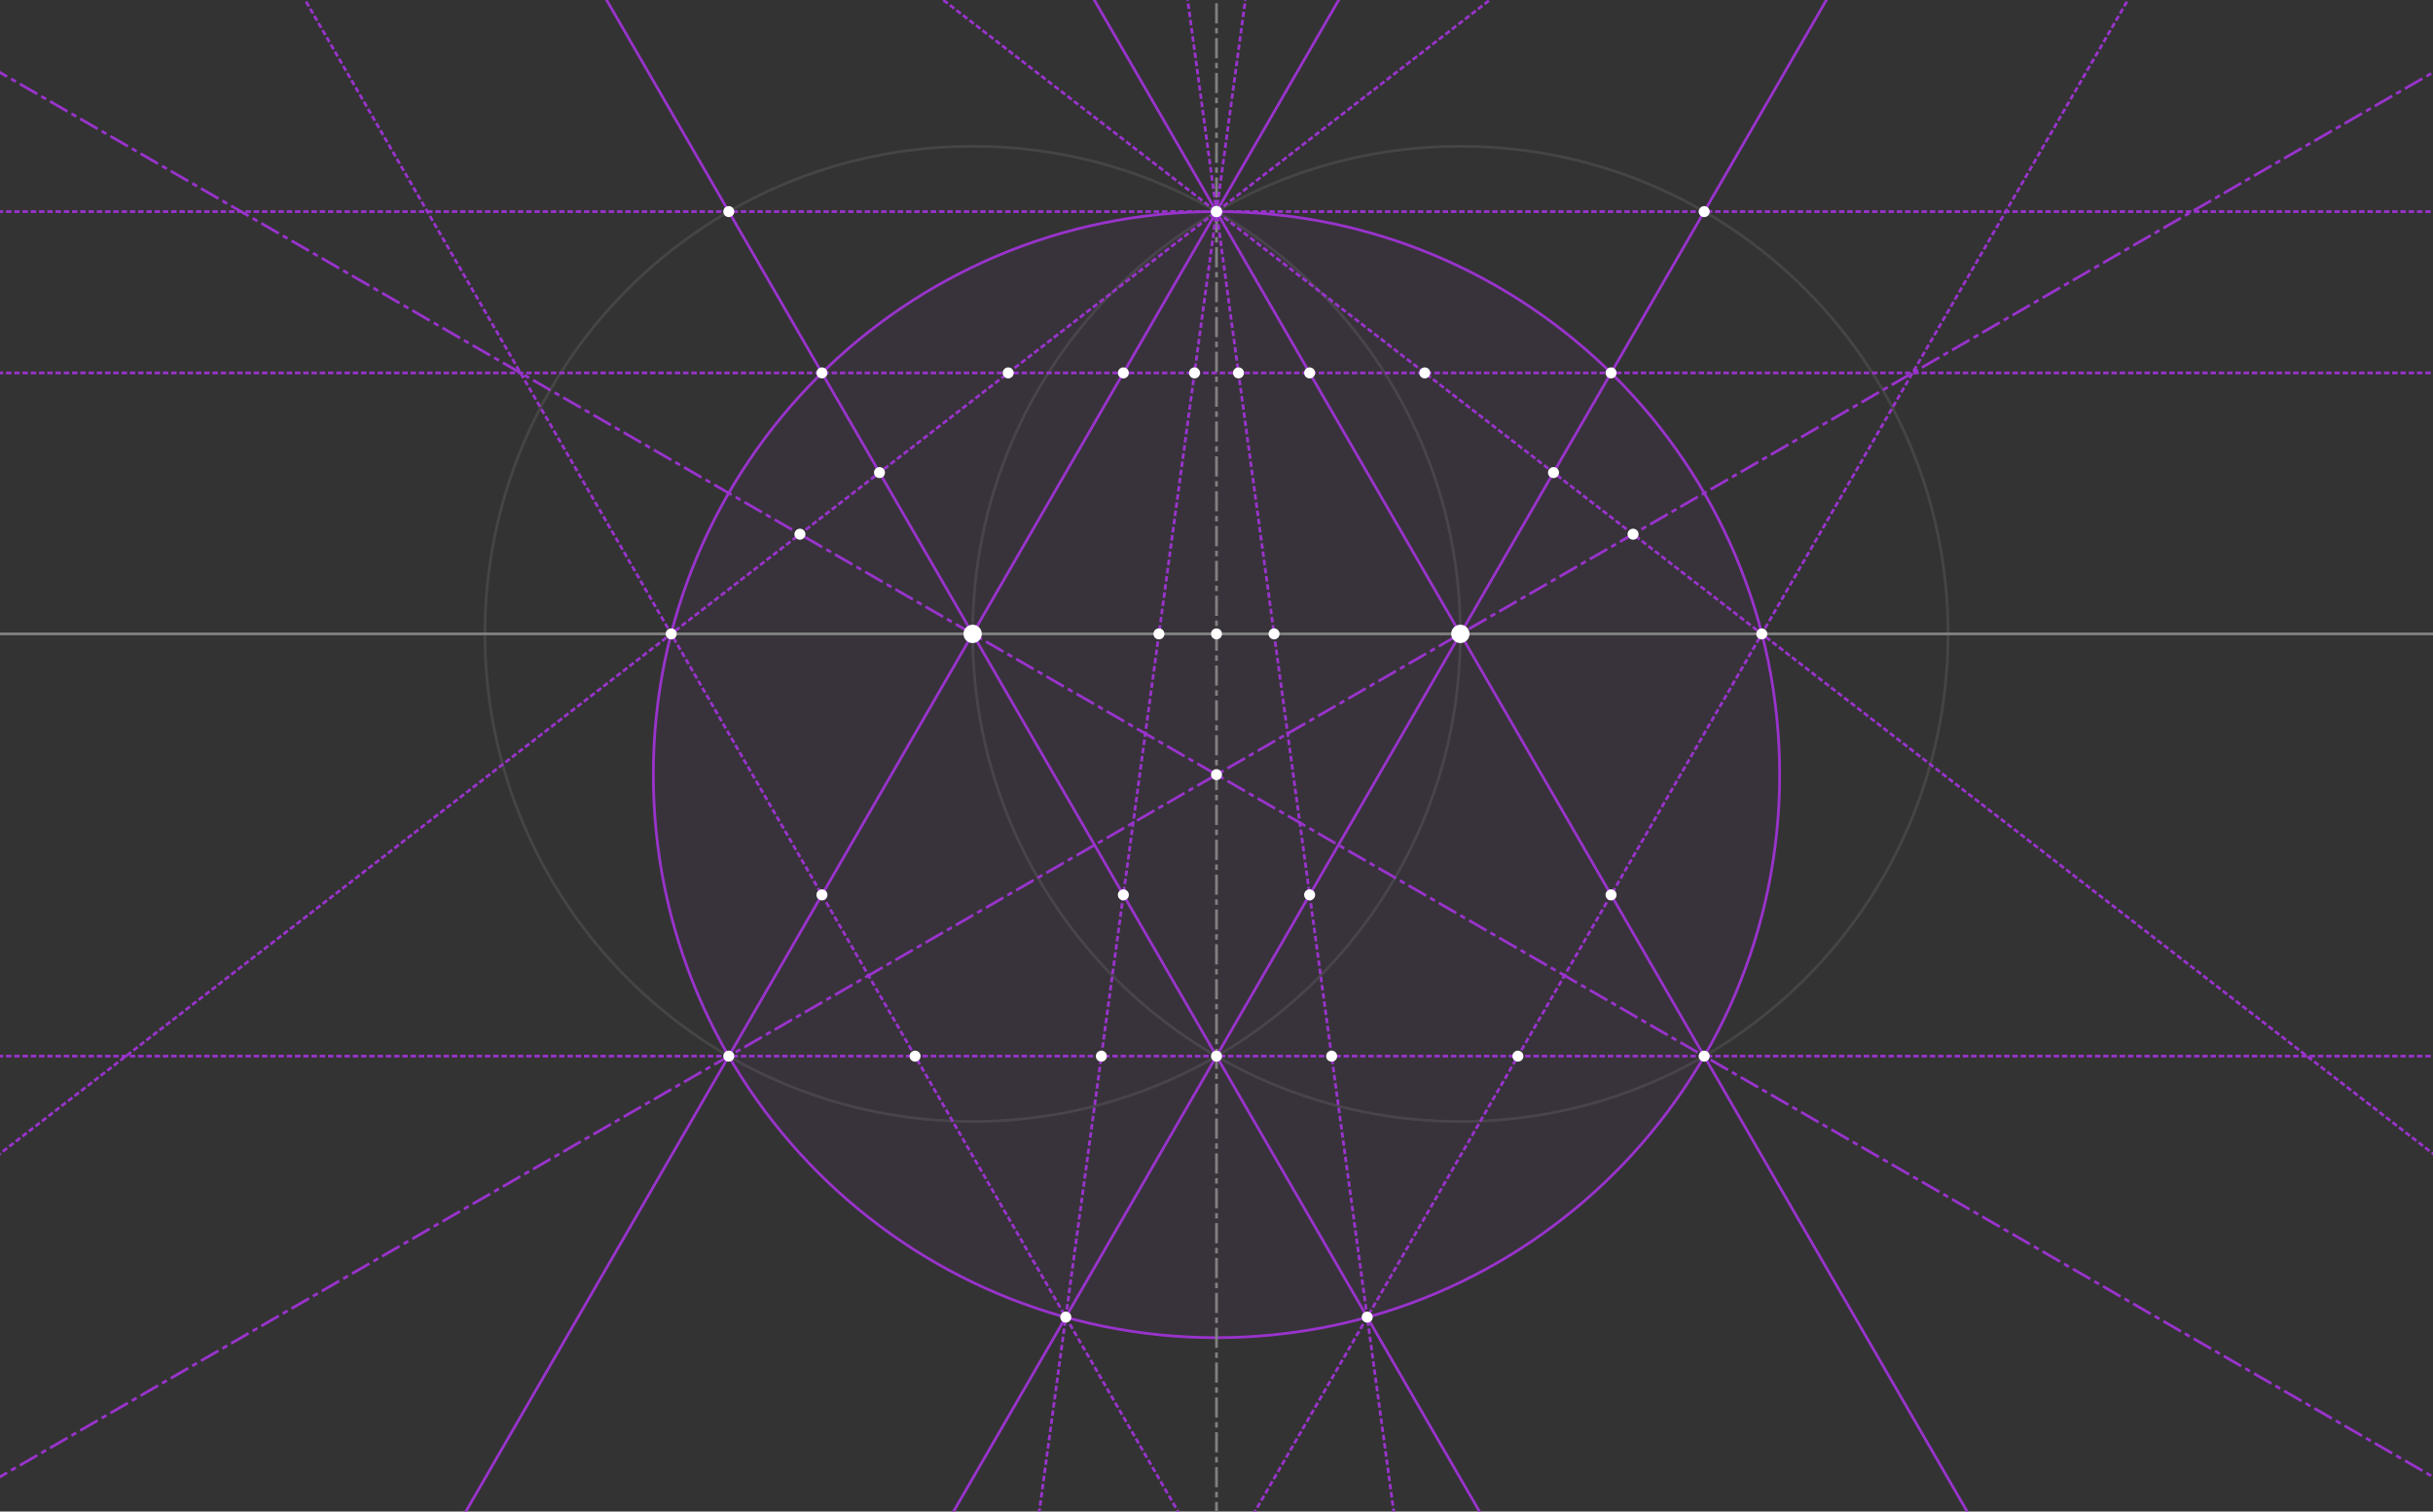 <?xml version="1.0" encoding="iso-8859-1" standalone="no"?>
<svg version="1.1" baseProfile="full"
xmlns="http://www.w3.org/2000/svg"
xmlns:xlink="http://www.w3.org/1999/xlink"
xmlns:ev="http://www.w3.org/2001/xml-events" x="0px" y="0px"
width="1326px" height="824px" viewBox="0 0 1326 824">
  <rect x="0" y="0" width="1326" height="824" fill="#333333" stroke="none"/>
  <style>
.point { stroke: black; stroke-width: 3; fill: white; }
.line { stroke: #808080; stroke-width: 3; stroke-opacity: 0.3; stroke-linejoin: round; stroke-linecap: butt; } 
.circle { stroke: #808080; stroke-width: 3; stroke-opacity: 0.3; stroke-linejoin: round; stroke-linecap: butt; fill: none; } 
.polygon { stroke-width: 5; stroke-linejoin: round; stroke-linecap: butt; fill: none; } 
.bisector { stroke-dasharray: 13, 5, 3, 5; }
.secondary { stroke-dasharray: 3 5; } 
.root3 { stroke: #93C; stroke-width: 5; fill: #93C; fill-opacity: 0.2; stroke-opacity: 0.7; } 
.segment { stroke-width: 7; stroke-linecap: round; } 
.a { stroke-width: 4; } 
.b { stroke-width: 8; } 
.c { stroke-width: 12; } 
.d { stroke-width: 16; } 
.golden { stroke: #DA0; stroke-opacity: 0.4; fill: #DA0; } 
.point.golden { stroke-width: 12; fill: black; }
  </style>
  <g stroke-linejoin="miter" stroke-dashoffset="0"
  stroke-dasharray="none" stroke-width="1"
  stroke-miterlimit="10.000" stroke-linecap="square">
    <g id="misc"></g>
    <g id="layer0">
      <g stroke-linejoin="round" stroke-width="1.5"
      stroke-linecap="round" fill="none" stroke-opacity=".247"
      stroke="#808080">
        <path d="M 795.90 345.55 C 795.90 492.35 676.90 611.35 530.10 611.35 C 383.30 611.35 264.29 492.35 264.29 345.55 C 264.29 198.75 383.30 79.742 530.10 79.742 C 676.90 79.742 795.90 198.75 795.90 345.55 z" />
        <desc>Circle b: Circle through B with center A</desc>
      </g>
      <g stroke-linejoin="round" stroke-width="1.5"
      stroke-linecap="round" fill="none" stroke-opacity=".247"
      stroke="#808080">
        <path d="M 1061.7 345.55 C 1061.7 492.35 942.70 611.35 795.90 611.35 C 649.10 611.35 530.10 492.35 530.10 345.55 C 530.10 198.75 649.10 79.742 795.90 79.742 C 942.70 79.742 1061.7 198.75 1061.7 345.55 z" />
        <desc>Circle c: Circle through A with center B</desc>
      </g>
      <g fill-opacity=".047" fill-rule="nonzero" stroke="none"
      fill="#93C">
        <path d="M 969.93 422.28 C 969.93 591.79 832.51 729.21 663.00 729.21 C 493.49 729.21 356.07 591.79 356.07 422.28 C 356.07 252.77 493.49 115.35 663.00 115.35 C 832.51 115.35 969.93 252.77 969.93 422.28 z" />
        <desc>Circle e: Circle through L with center N</desc>
      </g>
      <g stroke-linejoin="round" stroke-width="1.5"
      stroke-linecap="round" fill="none" stroke-opacity="1"
      stroke="#93C">
        <path d="M 969.93 422.28 C 969.93 591.79 832.51 729.21 663.00 729.21 C 493.49 729.21 356.07 591.79 356.07 422.28 C 356.07 252.77 493.49 115.35 663.00 115.35 C 832.51 115.35 969.93 252.77 969.93 422.28 z" />
        <desc>Circle e: Circle through L with center N</desc>
      </g>
    </g>
    <g id="layer1"></g>
    <g id="layer2"></g>
    <g id="layer3"></g>
    <g id="layer4"></g>
    <g id="layer5"></g>
    <g id="layer6">
      <g stroke-linejoin="round" stroke-width="1.5"
      stroke-linecap="round" fill="none" stroke-opacity="1"
      stroke="#808080">
        <path d="M -5 345.55 L 1331.0 345.55" />
        <desc>Line a: Line A, B</desc>
      </g>
      <g stroke-linejoin="round"
      stroke-dasharray="9.5,4,1.5,4"
      stroke-width="1.5" stroke-linecap="butt" fill="none"
      stroke-opacity="1" stroke="#808080">
        <path d="M 663.00 829.00 L 663.00 -5" />
        <desc>Line d: Line C, D</desc>
      </g>
      <g stroke-linejoin="round" stroke-width="1.5"
      stroke-linecap="round" fill="none" stroke-opacity="1"
      stroke="#93C">
        <path d="M 250.98 829.00 L 732.49 -5" />
        <desc>Line h: Line A, C</desc>
      </g>
      <g stroke-linejoin="round" stroke-width="1.5"
      stroke-linecap="round" fill="none" stroke-opacity="1"
      stroke="#93C">
        <path d="M 1075.0 829.00 L 593.51 -5" />
        <desc>Line i: Line B, C</desc>
      </g>
      <g stroke-linejoin="round" stroke-width="1.5"
      stroke-linecap="round" fill="none" stroke-opacity="1"
      stroke="#93C">
        <path d="M 809.22 829.00 L 327.71 -5" />
        <desc>Line j: Line A, D</desc>
      </g>
      <g stroke-linejoin="round" stroke-width="1.5"
      stroke-linecap="round" fill="none" stroke-opacity="1"
      stroke="#93C">
        <path d="M 516.78 829.00 L 998.29 -5" />
        <desc>Line k: Line B, D</desc>
      </g>
      <g stroke-linejoin="round" stroke-dasharray="1.5,3"
      stroke-width="1.5" stroke-linecap="butt" fill="none"
      stroke-opacity="1" stroke="#93C">
        <path d="M -5 575.74 L 1331.0 575.74" />
        <desc>Line m: Line M, L</desc>
      </g>
      <g stroke-linejoin="round"
      stroke-dasharray="9.5,4,1.5,4"
      stroke-width="1.5" stroke-linecap="butt" fill="none"
      stroke-opacity="1" stroke="#93C">
        <path d="M -5 36.610 L 1331.0 807.95" />
        <desc>Line n: Line A, L</desc>
      </g>
      <g stroke-linejoin="round" stroke-dasharray="1.5,3"
      stroke-width="1.5" stroke-linecap="butt" fill="none"
      stroke-opacity="1" stroke="#93C">
        <path d="M -5 203.28 L 1331.0 203.28" />
        <desc>Line p: Line Q, R</desc>
      </g>
      <g stroke-linejoin="round" stroke-dasharray="1.5,3"
      stroke-width="1.5" stroke-linecap="butt" fill="none"
      stroke-opacity="1" stroke="#93C">
        <path d="M 644.94 829.00 L 163.43 -5" />
        <desc>Line q: Line O, T</desc>
      </g>
      <g stroke-linejoin="round" stroke-dasharray="1.5,3"
      stroke-width="1.5" stroke-linecap="butt" fill="none"
      stroke-opacity="1" stroke="#93C">
        <path d="M 681.06 829.00 L 1162.6 -5" />
        <desc>Line r: Line S, P</desc>
      </g>
    </g>
    <g id="layer7"></g>
    <g id="layer8">
      <g stroke-linejoin="round" stroke-dasharray="1.5,3"
      stroke-width="1.5" stroke-linecap="butt" fill="none"
      stroke-opacity="1" stroke="#93C">
        <path d="M -5 115.35 L 1331.0 115.35" />
        <desc>Line a_1: Line G, H</desc>
      </g>
      <g stroke-linejoin="round"
      stroke-dasharray="9.5,4,1.5,4"
      stroke-width="1.5" stroke-linecap="butt" fill="none"
      stroke-opacity="1" stroke="#93C">
        <path d="M -5 807.95 L 1331.0 36.610" />
        <desc>Line t_2: Line M, B</desc>
      </g>
      <g stroke-linejoin="round" stroke-dasharray="1.5,3"
      stroke-width="1.5" stroke-linecap="butt" fill="none"
      stroke-opacity="1" stroke="#93C">
        <path d="M -5 632.78 L 818.38 -5" />
        <desc>Line s: Line O, C</desc>
      </g>
      <g stroke-linejoin="round" stroke-dasharray="1.5,3"
      stroke-width="1.5" stroke-linecap="butt" fill="none"
      stroke-opacity="1" stroke="#93C">
        <path d="M 507.62 -5 L 1331.0 632.78" />
        <desc>Line t: Line P, C</desc>
      </g>
      <g stroke-linejoin="round" stroke-dasharray="1.5,3"
      stroke-width="1.5" stroke-linecap="butt" fill="none"
      stroke-opacity="1" stroke="#93C">
        <path d="M 565.73 829.00 L 679.40 -5" />
        <desc>Line g_3: Line C, T</desc>
      </g>
      <g stroke-linejoin="round" stroke-dasharray="1.5,3"
      stroke-width="1.5" stroke-linecap="butt" fill="none"
      stroke-opacity="1" stroke="#93C">
        <path d="M 760.27 829.00 L 646.60 -5" />
        <desc>Line h_3: Line C, S</desc>
      </g>
      <g fill-opacity="1" fill-rule="nonzero" stroke="none"
      fill="#FFFFFF">
        <path d="M 400.19 115.35 C 400.19 117.01 398.85 118.35 397.19 118.35 C 395.54 118.35 394.19 117.01 394.19 115.35 C 394.19 113.70 395.54 112.35 397.19 112.35 C 398.85 112.35 400.19 113.70 400.19 115.35 z" />
        <desc>Point G: Intersection of b and j</desc>
      </g>
      <g fill-opacity="1" fill-rule="nonzero" stroke="none"
      fill="#FFFFFF">
        <path d="M 931.81 115.35 C 931.81 117.01 930.46 118.35 928.81 118.35 C 927.15 118.35 925.81 117.01 925.81 115.35 C 925.81 113.70 927.15 112.35 928.81 112.35 C 930.46 112.35 931.81 113.70 931.81 115.35 z" />
        <desc>Point H: Intersection of c and k</desc>
      </g>
      <g fill-opacity="1" fill-rule="nonzero" stroke="none"
      fill="#FFFFFF">
        <path d="M 893.03 291.21 C 893.03 292.86 891.68 294.21 890.03 294.21 C 888.37 294.21 887.03 292.86 887.03 291.21 C 887.03 289.55 888.37 288.21 890.03 288.21 C 891.68 288.21 893.03 289.55 893.03 291.21 z" />
        <desc>Point J: Intersection of t and t_2</desc>
      </g>
      <g fill-opacity="1" fill-rule="nonzero" stroke="none"
      fill="#FFFFFF">
        <path d="M 697.37 345.55 C 697.37 347.21 696.03 348.55 694.37 348.55 C 692.72 348.55 691.37 347.21 691.37 345.55 C 691.37 343.89 692.72 342.55 694.37 342.55 C 696.03 342.55 697.37 343.89 697.37 345.55 z" />
        <desc>Point I_1: Intersection of h_3 and a</desc>
      </g>
      <g fill-opacity="1" fill-rule="nonzero" stroke="none"
      fill="#FFFFFF">
        <path d="M 634.63 345.55 C 634.63 347.21 633.28 348.55 631.63 348.55 C 629.97 348.55 628.63 347.21 628.63 345.55 C 628.63 343.89 629.97 342.55 631.63 342.55 C 633.28 342.55 634.63 343.89 634.63 345.55 z" />
        <desc>Point J_1: Intersection of g_3 and a</desc>
      </g>
      <g fill-opacity="1" fill-rule="nonzero" stroke="none"
      fill="#FFFFFF">
        <path d="M 615.24 487.82 C 615.24 489.47 613.89 490.82 612.24 490.82 C 610.58 490.82 609.24 489.47 609.24 487.82 C 609.24 486.16 610.58 484.82 612.24 484.82 C 613.89 484.82 615.24 486.16 615.24 487.82 z" />
        <desc>Point P_1: Intersection of g_3 and j</desc>
      </g>
      <g fill-opacity="1" fill-rule="nonzero" stroke="none"
      fill="#FFFFFF">
        <path d="M 716.76 487.82 C 716.76 489.47 715.42 490.82 713.76 490.82 C 712.11 490.82 710.76 489.47 710.76 487.82 C 710.76 486.16 712.11 484.82 713.76 484.82 C 715.42 484.82 716.76 486.16 716.76 487.82 z" />
        <desc>Point Q_1: Intersection of h_3 and k</desc>
      </g>
      <g fill-opacity="1" fill-rule="nonzero" stroke="none"
      fill="#FFFFFF">
        <path d="M 666.00 115.35 C 666.00 117.01 664.66 118.35 663.00 118.35 C 661.34 118.35 660.00 117.01 660.00 115.35 C 660.00 113.70 661.34 112.35 663.00 112.35 C 664.66 112.35 666.00 113.70 666.00 115.35 z" />
        <desc>Point R_1: Intersection of h_3 and g_3</desc>
      </g>
      <g fill-opacity="1" fill-rule="nonzero" stroke="none"
      fill="#FFFFFF">
        <path d="M 677.98 203.28 C 677.98 204.94 676.64 206.28 674.98 206.28 C 673.33 206.28 671.98 204.94 671.98 203.28 C 671.98 201.62 673.33 200.28 674.98 200.28 C 676.64 200.28 677.98 201.62 677.98 203.28 z" />
        <desc>Point S_1: Intersection of h_3 and p</desc>
      </g>
      <g fill-opacity="1" fill-rule="nonzero" stroke="none"
      fill="#FFFFFF">
        <path d="M 654.02 203.28 C 654.02 204.94 652.67 206.28 651.02 206.28 C 649.36 206.28 648.02 204.94 648.02 203.28 C 648.02 201.62 649.36 200.28 651.02 200.28 C 652.67 200.28 654.02 201.62 654.02 203.28 z" />
        <desc>Point T_1: Intersection of g_3 and p</desc>
      </g>
      <g fill-opacity="1" fill-rule="nonzero" stroke="none"
      fill="#FFFFFF">
        <path d="M 603.25 575.74 C 603.25 577.40 601.91 578.74 600.25 578.74 C 598.59 578.74 597.25 577.40 597.25 575.74 C 597.25 574.09 598.59 572.74 600.25 572.74 C 601.91 572.74 603.25 574.09 603.25 575.74 z" />
        <desc>Point U_1: Intersection of g_3 and m</desc>
      </g>
      <g fill-opacity="1" fill-rule="nonzero" stroke="none"
      fill="#FFFFFF">
        <path d="M 728.75 575.74 C 728.75 577.40 727.41 578.74 725.75 578.74 C 724.09 578.74 722.75 577.40 722.75 575.74 C 722.75 574.09 724.09 572.74 725.75 572.74 C 727.41 572.74 728.75 574.09 728.75 575.74 z" />
        <desc>Point V_1: Intersection of h_3 and m</desc>
      </g>
    </g>
    <g id="layer9">
      <g fill-opacity="1" fill-rule="nonzero" stroke="none"
      fill="#FFFFFF">
        <path d="M 535.10 345.55 C 535.10 348.31 532.86 350.55 530.10 350.55 C 527.34 350.55 525.10 348.31 525.10 345.55 C 525.10 342.79 527.34 340.55 530.10 340.55 C 532.86 340.55 535.10 342.79 535.10 345.55 z" />
        <desc>Point A: Point on xAxis</desc>
      </g>
      <g fill-opacity="1" fill-rule="nonzero" stroke="none"
      fill="#FFFFFF">
        <path d="M 800.90 345.55 C 800.90 348.31 798.66 350.55 795.90 350.55 C 793.14 350.55 790.90 348.31 790.90 345.55 C 790.90 342.79 793.14 340.55 795.90 340.55 C 798.66 340.55 800.90 342.79 800.90 345.55 z" />
        <desc>Point B: Point on xAxis</desc>
      </g>
      <g fill-opacity="1" fill-rule="nonzero" stroke="none"
      fill="#FFFFFF">
        <path d="M 666.00 115.35 C 666.00 117.01 664.66 118.35 663.00 118.35 C 661.34 118.35 660.00 117.01 660.00 115.35 C 660.00 113.70 661.34 112.35 663.00 112.35 C 664.66 112.35 666.00 113.70 666.00 115.35 z" />
        <desc>Point C: Intersection point of b, c</desc>
      </g>
      <g fill-opacity="1" fill-rule="nonzero" stroke="none"
      fill="#FFFFFF">
        <path d="M 666.00 575.74 C 666.00 577.40 664.66 578.74 663.00 578.74 C 661.34 578.74 660.00 577.40 660.00 575.74 C 660.00 574.09 661.34 572.74 663.00 572.74 C 664.66 572.74 666.00 574.09 666.00 575.74 z" />
        <desc>Point D: Intersection point of b, c</desc>
      </g>
      <g fill-opacity="1" fill-rule="nonzero" stroke="none"
      fill="#FFFFFF">
        <path d="M 666.00 345.55 C 666.00 347.21 664.66 348.55 663.00 348.55 C 661.34 348.55 660.00 347.21 660.00 345.55 C 660.00 343.89 661.34 342.55 663.00 342.55 C 664.66 342.55 666.00 343.89 666.00 345.55 z" />
        <desc>Point E: Intersection of a and d</desc>
      </g>
      <g fill-opacity="1" fill-rule="nonzero" stroke="none"
      fill="#FFFFFF">
        <path d="M 931.81 575.74 C 931.81 577.40 930.46 578.74 928.81 578.74 C 927.15 578.74 925.81 577.40 925.81 575.74 C 925.81 574.09 927.15 572.74 928.81 572.74 C 930.46 572.74 931.81 574.09 931.81 575.74 z" />
        <desc>Point L: Intersection of c and i</desc>
      </g>
      <g fill-opacity="1" fill-rule="nonzero" stroke="none"
      fill="#FFFFFF">
        <path d="M 400.19 575.74 C 400.19 577.40 398.85 578.74 397.19 578.74 C 395.54 578.74 394.19 577.40 394.19 575.74 C 394.19 574.09 395.54 572.74 397.19 572.74 C 398.85 572.74 400.19 574.09 400.19 575.74 z" />
        <desc>Point M: Intersection of b and h</desc>
      </g>
      <g fill-opacity="1" fill-rule="nonzero" stroke="none"
      fill="#FFFFFF">
        <path d="M 666.00 422.28 C 666.00 423.94 664.66 425.28 663.00 425.28 C 661.34 425.28 660.00 423.94 660.00 422.28 C 660.00 420.62 661.34 419.28 663.00 419.28 C 664.66 419.28 666.00 420.62 666.00 422.28 z" />
        <desc>Point N: Intersection of d and n</desc>
      </g>
      <g fill-opacity="1" fill-rule="nonzero" stroke="none"
      fill="#FFFFFF">
        <path d="M 368.82 345.55 C 368.82 347.21 367.48 348.55 365.82 348.55 C 364.16 348.55 362.82 347.21 362.82 345.55 C 362.82 343.89 364.16 342.55 365.82 342.55 C 367.48 342.55 368.82 343.89 368.82 345.55 z" />
        <desc>Point O: Intersection point of e, a</desc>
      </g>
      <g fill-opacity="1" fill-rule="nonzero" stroke="none"
      fill="#FFFFFF">
        <path d="M 963.18 345.55 C 963.18 347.21 961.84 348.55 960.18 348.55 C 958.52 348.55 957.18 347.21 957.18 345.55 C 957.18 343.89 958.52 342.55 960.18 342.55 C 961.84 342.55 963.18 343.89 963.18 345.55 z" />
        <desc>Point P: Intersection point of e, a</desc>
      </g>
      <g fill-opacity="1" fill-rule="nonzero" stroke="none"
      fill="#FFFFFF">
        <path d="M 450.96 203.28 C 450.96 204.94 449.61 206.28 447.96 206.28 C 446.30 206.28 444.96 204.94 444.96 203.28 C 444.96 201.62 446.30 200.28 447.96 200.28 C 449.61 200.28 450.96 201.62 450.96 203.28 z" />
        <desc>Point Q: Intersection of e and j</desc>
      </g>
      <g fill-opacity="1" fill-rule="nonzero" stroke="none"
      fill="#FFFFFF">
        <path d="M 881.04 203.28 C 881.04 204.94 879.70 206.28 878.04 206.28 C 876.39 206.28 875.04 204.94 875.04 203.28 C 875.04 201.62 876.39 200.28 878.04 200.28 C 879.70 200.28 881.04 201.62 881.04 203.28 z" />
        <desc>Point R: Intersection of e and k</desc>
      </g>
      <g fill-opacity="1" fill-rule="nonzero" stroke="none"
      fill="#FFFFFF">
        <path d="M 748.14 718.01 C 748.14 719.67 746.80 721.01 745.14 721.01 C 743.48 721.01 742.14 719.67 742.14 718.01 C 742.14 716.36 743.48 715.01 745.14 715.01 C 746.80 715.01 748.14 716.36 748.14 718.01 z" />
        <desc>Point S: Intersection of e and j</desc>
      </g>
      <g fill-opacity="1" fill-rule="nonzero" stroke="none"
      fill="#FFFFFF">
        <path d="M 583.86 718.01 C 583.86 719.67 582.52 721.01 580.86 721.01 C 579.20 721.01 577.86 719.67 577.86 718.01 C 577.86 716.36 579.20 715.01 580.86 715.01 C 582.52 715.01 583.86 716.36 583.86 718.01 z" />
        <desc>Point T: Intersection of e and k</desc>
      </g>
      <g fill-opacity="1" fill-rule="nonzero" stroke="none"
      fill="#FFFFFF">
        <path d="M 615.24 203.28 C 615.24 204.94 613.89 206.28 612.24 206.28 C 610.58 206.28 609.24 204.94 609.24 203.28 C 609.24 201.62 610.58 200.28 612.24 200.28 C 613.89 200.28 615.24 201.62 615.24 203.28 z" />
        <desc>Point U: Intersection of p and h</desc>
      </g>
      <g fill-opacity="1" fill-rule="nonzero" stroke="none"
      fill="#FFFFFF">
        <path d="M 716.76 203.28 C 716.76 204.94 715.42 206.28 713.76 206.28 C 712.11 206.28 710.76 204.94 710.76 203.28 C 710.76 201.62 712.11 200.28 713.76 200.28 C 715.42 200.28 716.76 201.62 716.76 203.28 z" />
        <desc>Point V: Intersection of i and p</desc>
      </g>
      <g fill-opacity="1" fill-rule="nonzero" stroke="none"
      fill="#FFFFFF">
        <path d="M 450.96 487.82 C 450.96 489.47 449.61 490.82 447.96 490.82 C 446.30 490.82 444.96 489.47 444.96 487.82 C 444.96 486.16 446.30 484.82 447.96 484.82 C 449.61 484.82 450.96 486.16 450.96 487.82 z" />
        <desc>Point W: Intersection of q and h</desc>
      </g>
      <g fill-opacity="1" fill-rule="nonzero" stroke="none"
      fill="#FFFFFF">
        <path d="M 501.72 575.74 C 501.72 577.40 500.38 578.74 498.72 578.74 C 497.07 578.74 495.72 577.40 495.72 575.74 C 495.72 574.09 497.07 572.74 498.72 572.74 C 500.38 572.74 501.72 574.09 501.72 575.74 z" />
        <desc>Point Z: Intersection of q and m</desc>
      </g>
      <g fill-opacity="1" fill-rule="nonzero" stroke="none"
      fill="#FFFFFF">
        <path d="M 830.28 575.74 C 830.28 577.40 828.93 578.74 827.28 578.74 C 825.62 578.74 824.28 577.40 824.28 575.74 C 824.28 574.09 825.62 572.74 827.28 572.74 C 828.93 572.74 830.28 574.09 830.28 575.74 z" />
        <desc>Point A_1: Intersection of m and r</desc>
      </g>
      <g fill-opacity="1" fill-rule="nonzero" stroke="none"
      fill="#FFFFFF">
        <path d="M 881.04 487.82 C 881.04 489.47 879.70 490.82 878.04 490.82 C 876.39 490.82 875.04 489.47 875.04 487.82 C 875.04 486.16 876.39 484.82 878.04 484.82 C 879.70 484.82 881.04 486.16 881.04 487.82 z" />
        <desc>Point B_1: Intersection of i and r</desc>
      </g>
      <g fill-opacity="1" fill-rule="nonzero" stroke="none"
      fill="#FFFFFF">
        <path d="M 552.49 203.28 C 552.49 204.94 551.14 206.28 549.49 206.28 C 547.83 206.28 546.49 204.94 546.49 203.28 C 546.49 201.62 547.83 200.28 549.49 200.28 C 551.14 200.28 552.49 201.62 552.49 203.28 z" />
        <desc>Point C_1: Intersection of p and s</desc>
      </g>
      <g fill-opacity="1" fill-rule="nonzero" stroke="none"
      fill="#FFFFFF">
        <path d="M 779.51 203.28 C 779.51 204.94 778.17 206.28 776.51 206.28 C 774.86 206.28 773.51 204.94 773.51 203.28 C 773.51 201.62 774.86 200.28 776.51 200.28 C 778.17 200.28 779.51 201.62 779.51 203.28 z" />
        <desc>Point D_1: Intersection of p and t</desc>
      </g>
      <g fill-opacity="1" fill-rule="nonzero" stroke="none"
      fill="#FFFFFF">
        <path d="M 482.33 257.62 C 482.33 259.28 480.99 260.62 479.33 260.62 C 477.68 260.62 476.33 259.28 476.33 257.62 C 476.33 255.96 477.68 254.62 479.33 254.62 C 480.99 254.62 482.33 255.96 482.33 257.62 z" />
        <desc>Point E_1: Intersection of s and j</desc>
      </g>
      <g fill-opacity="1" fill-rule="nonzero" stroke="none"
      fill="#FFFFFF">
        <path d="M 849.67 257.62 C 849.67 259.28 848.32 260.62 846.67 260.62 C 845.01 260.62 843.67 259.28 843.67 257.62 C 843.67 255.96 845.01 254.62 846.67 254.62 C 848.32 254.62 849.67 255.96 849.67 257.62 z" />
        <desc>Point F_1: Intersection of k and t</desc>
      </g>
      <g fill-opacity="1" fill-rule="nonzero" stroke="none"
      fill="#FFFFFF">
        <path d="M 438.97 291.21 C 438.97 292.86 437.63 294.21 435.97 294.21 C 434.32 294.21 432.97 292.86 432.97 291.21 C 432.97 289.55 434.32 288.21 435.97 288.21 C 437.63 288.21 438.97 289.55 438.97 291.21 z" />
        <desc>Point H_1: Intersection of n and s</desc>
      </g>
    </g>
  </g>
</svg>
